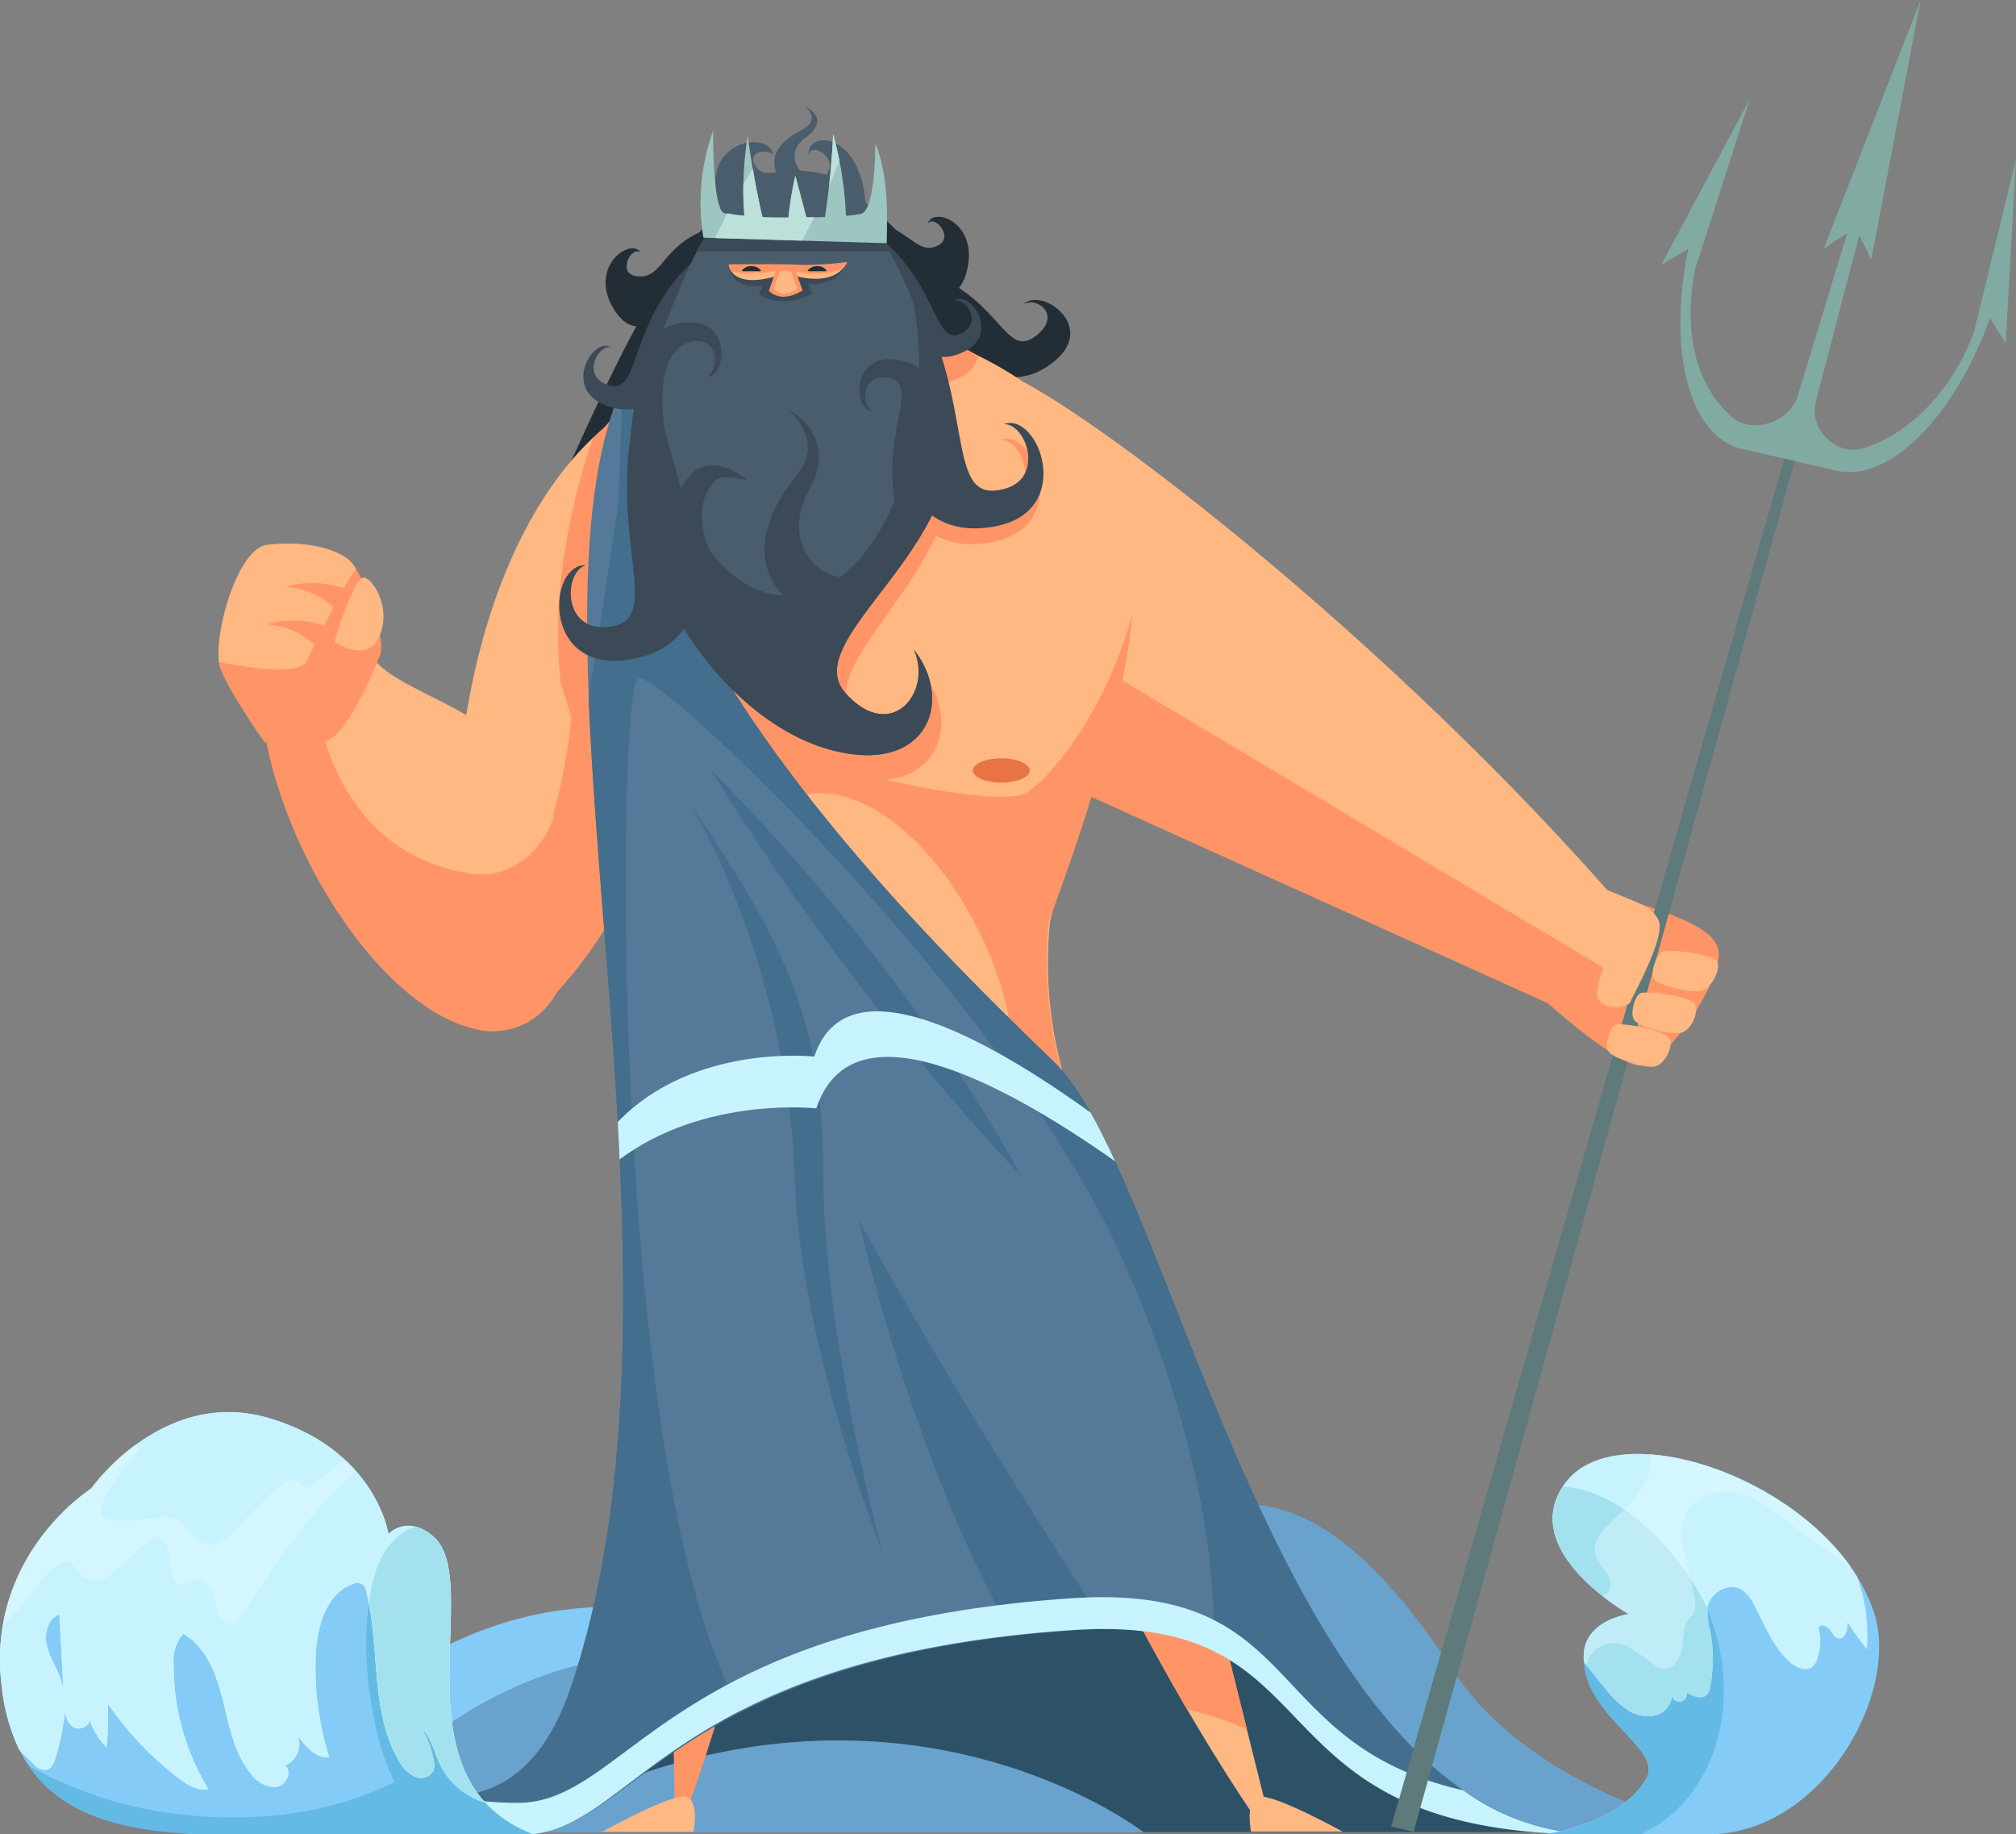 <svg xmlns="http://www.w3.org/2000/svg" viewBox="0 0 258.07 234.79"><rect x="0" y="0" width="258.07" height="234.79" fill="#808080" stroke="none"/><defs><style>.cls-1{isolation:isolate;}.cls-2{fill:#ff9566;}.cls-3{fill:#495d6d;}.cls-4{fill:#232d35;}.cls-5{fill:#84cbf7;}.cls-6{fill:#69a2cc;}.cls-7{fill:#ffb882;}.cls-8{fill:#2d5268;}.cls-9{fill:#557999;}.cls-10{fill:#436e8e;}.cls-11{fill:#3c4956;}.cls-12{fill:#9dc6c0;}.cls-13,.cls-17,.cls-20{mix-blend-mode:overlay;}.cls-14,.cls-20{fill:#c7f3ff;}.cls-15{fill:#63bae5;}.cls-16{fill:#a3e1ef;}.cls-17{fill:#e1f9ff;opacity:0.47;}.cls-18{fill:#5f7a7a;}.cls-19{fill:#81aaa2;}.cls-21{fill:#e87446;}.cls-22{fill:#bde0da;}</style></defs><title>POSEIDON</title><g class="cls-1"><g id="Layer_2" data-name="Layer 2"><g id="_1" data-name="1"><path class="cls-2" d="M204.21,113.59c6.82,2.8,14.44,4.17,15.68,7.69s-6.62,14.89-9.72,15.1-12.72-8.59-12.72-8.59Z"/><path class="cls-3" d="M103.1,17.63c3.45-2.5-.06-4-.06-4s2.28,1.63-.5,3.06c-1.92,1-5.68,3.45-1.59,7.71l5.37-.82C102.51,23.48,100,19.87,103.1,17.63Z"/><path class="cls-4" d="M82.06,32.33c-1.21-1-3.1,2.62-.68,3,3.75.65,3.06-4.45,10.51-6.41l-4.75,8.74s-4.76,7.47-8.31,2.3C75,34.38,80.64,30.26,82.06,32.33Z"/><path class="cls-4" d="M109.08,28.22c7.17-.24,7.9,4.84,11.07,3.16,2-1.09-.6-4-1.41-2.72.72-2.39,6.87-.05,4.91,6.43-1.8,6-8,.16-8,.16Z"/><path class="cls-3" d="M95.59,24.32c5.64-3.86,8.68,1.08,10.41-2.27,1.12-2.16-2.42-3.91-2.44-2.12-.57-2.86,5.49-3.51,7,4.23,1.43,7.12-6.37,4.2-6.37,4.2Z"/><path class="cls-3" d="M106.26,23c-5.14-2.85-8,.65-9.58-1.77-1-1.57.88-2.35,2.29-1.49-.66-3.15-9.36-1.67-7,6.19,1.51,5.08,6.25-.15,6.25-.15Z"/><path class="cls-4" d="M117.32,34.53c10.41,2.66,11.14,11.3,15,8.66s.51-5.33-1.31-4.23c2.22-2.31,9.54,2.78,3.91,7.32-6.43,5.19-11.64-1.41-11.64-1.41Z"/><path class="cls-5" d="M187.94,234.51H31.2s19.41-32.72,52.71-28.45S187.94,234.51,187.94,234.51Z"/><path class="cls-6" d="M187.94,234.51h-145s17.7-26,48.54-22.58S187.94,234.51,187.94,234.51Z"/><path class="cls-6" d="M128.59,234.51h92s-23.89-4.28-34.8-21C148.55,156.28,128.59,234.51,128.59,234.51Z"/><path class="cls-7" d="M210.76,119.73C182,85.54,143.67,55.61,131,48.88l5.87,49.74,64.33,31.15Z"/><polygon class="cls-2" points="134.39 81.55 135.06 99.9 201.16 129.77 207.17 125 134.39 81.55"/><path class="cls-4" d="M137.52,66.75c-6.62-14.06-18.71-36.86-28.63-41.88s3,35.91,3,35.91Z"/><path class="cls-4" d="M69.34,67.15c6.78-14.06,15.39-36.69,25.55-41.71S92.3,60.78,92.3,60.78Z"/><path class="cls-7" d="M58.31,110.75C57.91,86.88,65.19,63,79.76,52.89l4.86,53.21s-11.13,23.67-20.44,25.7S58.42,116.83,58.31,110.75Z"/><path class="cls-2" d="M79.76,52.89C76.7,55,73.69,73.69,73.69,81.22c0,19.55-5.34,35.4-11.94,35.4a5.33,5.33,0,0,1-3.64-1.68c-.55,7.4-1.56,18.51,6.07,16.86,9.31-2,20.44-25.7,20.44-25.7Z"/><path class="cls-7" d="M137.42,141.51a52.73,52.73,0,0,1-3-23.67s10.11-35.75,12.54-47.35c0,0-5.12-22.93-34-29.13s-42.62,24-42.62,24S66.54,84.52,83,113.12,137.42,141.51,137.42,141.51Z"/><path class="cls-2" d="M110.18,99.71c-18-2.43-34-30.57-26.44-50,3.46-8.91,5.92-15.14,9-19.2,1.06-5.86,7.74-6.58,11.69-6.58,2.46,0,8.64,2.23,7.86,6,5.13,7.17,9.63,19.41,9.81,29.12.27,14.67-18.48,26.19-12.68,32.77s11.19,0,8.76-5.62C123,92.31,120.29,101.09,110.18,99.71Z"/><path class="cls-2" d="M123.75,44.72c-.2.46-1,.17-1.63.48-2.9,1.39-2.45-6.22-9.7-11.7L116,44.91s2.26,6.27,7.2,3.23a3.62,3.62,0,0,0,2-2.62Z"/><path class="cls-2" d="M113.49,34.68C125.14,50,120.13,65.36,126.9,64.82s4.34-8.52,1.22-8.52c4.47-1.62,9.21,11.22-1.22,13.11C115,71.57,114,58.33,114,58.33Z"/><path class="cls-2" d="M134.27,117.84s9.7-25.09,10.64-39.12c-3.64,13.22-11,21.28-13.47,22.73-3.43,2-23-2.23-28.47-4.86S100.75,64,101,42.37c0,0,1.12-.77,2.9-1.82-16.58.68-20.31,51-24.63,57.86-9.68-15.07.4,6.88,3.75,14.71,1.53,3.57,4.17,6.33,6.61,8.94,1.44-10.4,7.62-21.85,17-20.41,11.12,1.7,22.09,18.91,23.07,32.62a28.67,28.67,0,0,1-.27,6.61,64.63,64.63,0,0,0,7.9.63A52.9,52.9,0,0,1,134.27,117.84Z"/><path class="cls-2" d="M71.8,87.49C69.88,72,75.94,56,75.94,56l4.73-4.27-3.61,52.4Z"/><path class="cls-8" d="M65.46,234.51c46.94-26.44,80.93,0,80.93,0H200s-38.24-3.24-54.16-46.13S65.46,234.51,65.46,234.51Z"/><path class="cls-7" d="M127.26,167.37C144,210,161.84,234.31,161.84,234.31h1L142.35,152Z"/><path class="cls-2" d="M159.62,221.34,142.35,152l-15.09,15.41a373.49,373.49,0,0,0,24.66,51.35A47.35,47.35,0,0,1,159.62,221.34Z"/><path class="cls-2" d="M103.47,160.57C98.36,206.64,87.4,233,87.4,233h-1L84.82,143.9Z"/><path class="cls-9" d="M135.06,136.05C120,121.48,75.71,78.85,82.19,47.83L79,51.07C66.27,84,90.78,163.45,73.08,216,63.57,244.19,37,220.82,37,220.82s8.7,14,29.94,14c14,0,18.72-22.67,70.85-26.18,35.17-2.36,20.77,26.17,66.36,26.17C163.93,234.24,150.17,150.61,135.06,136.05Z"/><path class="cls-10" d="M88.26,102.73c12,17.8,17.13,27.52,17.13,47.75s7.55,48.15,7.55,48.15S102.49,172.52,101.75,151C100.77,122.72,88.26,102.73,88.26,102.73Z"/><path class="cls-10" d="M135.06,136.05C120,121.48,75.71,78.85,82.19,47.83l-2.52,2.52-.52,14.08s-1,7.21-3.8,24.92c1.54,38.18,10.33,89.23-2.27,126.61C63.57,244.19,37,220.82,37,220.82s8.7,14,29.94,14c8.52,0,13.6-8.34,27.91-15.69-.63-1.18-1.24-2.43-1.84-3.74C77.91,182.2,79.09,88,81.65,86.81s46.67,40.55,61.74,73.71c8.49,18.69,12.5,37,11.91,50.55,14.18,6.64,13.56,23.71,48.82,23.71C163.93,234.24,150.17,150.61,135.06,136.05Z"/><path class="cls-7" d="M62.16,130.48c-12.83-1.66-27.55-22.87-28.8-41-.27-3.91,11.53-9.62,14-5.77,4.08,6.5,21.52,6.44,24.63,25.46S67.44,131.17,62.16,130.48Z"/><path class="cls-2" d="M72.78,109.74a40,40,0,0,0-1.62-6.07c-1.85,6.57-7,8.66-10.41,8.21-8.86-1.15-17.44-6.9-20.27-21.52-.18-1-5-2.07-7.12-.85,1.25,18.1,15.78,40.74,28.61,42.4C67.25,132.59,75.88,128.76,72.78,109.74Z"/><path class="cls-11" d="M113.89,32.65c11.65,15.28,6.64,30.68,13.41,30.14s4.34-8.51,1.22-8.51c4.47-1.62,9.22,11.22-1.22,13.11-11.89,2.16-12.87-11.08-12.87-11.08Z"/><path class="cls-11" d="M112.05,30c7.79,5.81,7.49,14,10.71,12.79s.92-4.74-.59-4.31c1.94-1.4,6,4.18,1.23,6.54-5.49,2.7-7.8-3.6-7.8-3.6Z"/><path class="cls-11" d="M88.62,33.53C80.52,41.1,82,50.29,78.15,49.36s-1.73-5.22.07-4.94c-2.43-1.33-6.33,5.5-.49,7.54,6.66,2.33,8.42-5.08,8.42-5.08Z"/><path class="cls-3" d="M109,96.52C91,94.13,75.44,66.24,83,47.09c3.45-8.77,5.51-14.69,8.54-18.68,1.07-5.77,7.74-6.48,11.69-6.48,2.46,0,8.65,2.2,7.86,5.89,5.13,7,9.63,19.09,9.81,28.64.27,14.44-18.48,25.77-12.68,32.24s11.2,0,8.77-5.53C121.84,89.24,119.15,97.87,109,96.52Z"/><path class="cls-11" d="M97.15,37.66c1.77,1.2,4,1.26,6.86-.07l-1.63-3.44H98.74Z"/><path class="cls-11" d="M93.32,34.14s4,.28,7.58.29a36.12,36.12,0,0,0,7.49-.79s-1.19,4.25-7.72,2.16C93.66,38.39,93.32,34.14,93.32,34.14Z"/><path class="cls-11" d="M113.82,32.15a40.84,40.84,0,0,0-2.73-4.33c-11,2.51-19.39-.26-19.55.59a29.84,29.84,0,0,0-2.37,3.74Z"/><path class="cls-11" d="M108.22,88.7c-5.8-6.47,13.69-17.53,13.42-32-.1-5.52-2-13.28-4.68-17.89a48.55,48.55,0,0,1,.7,8.32c0,16.09-7.52,29.13-16.79,29.13s-16.79-13-16.79-29.13c0-1.36,0-2.7.16-4-.53,1.31-1.07,2.69-1.65,4.14C75,66.45,91,94.13,109,96.52c10.12,1.35,12.81-7.28,8-13.35C119.42,88.7,114,95.18,108.22,88.7Z"/><path class="cls-7" d="M93.29,33.9s4.07-.1,7.63,0a38,38,0,0,0,7.5-.31s-1.29,3.59-7.84,1.37C93.56,37.45,93.29,33.9,93.29,33.9Z"/><path class="cls-2" d="M100.59,34.43a12,12,0,0,0,7.11.1,2.79,2.79,0,0,0,.72-1,38,38,0,0,1-7.5.31c-3.56-.05-7.63,0-7.63,0a2,2,0,0,0,.37.88C94.66,35.17,98.1,35,100.59,34.43Z"/><path class="cls-2" d="M98.42,37.24c1.12,1,2.54,1,4.32-.06l-1-2.8H99.42Z"/><path class="cls-7" d="M99.05,37c.76.74,1.74.78,3,0l-.71-2.14a1.48,1.48,0,0,0-1.58,0Z"/><path class="cls-11" d="M82.94,47.36c-6.88,18,2.47,31.26-4.26,32.74S72,73.26,75,72.34c-4.82-.23-5.69,13.43,5,12.15C92.2,83,89.29,70.1,89.29,70.1Z"/><path class="cls-11" d="M115.2,66.9c-3.15-10.36,2.67-17.28-1.08-18.43s-4.06,3.49-2.38,4.15c-2.73-.1-2.67-7.75,3.31-6.53,6.83,1.39,4.66,8.45,4.66,8.45Z"/><path class="cls-11" d="M86.77,61.72c-3.62-10.95-1.87-17.4,1.83-18S92,47.81,90.35,48.2c2.6.31,3.5-7.23-2.33-6.94-6.66.34-5.49,7.63-5.49,7.63C82.73,52.23,84.7,56.94,86.77,61.72Z"/><path class="cls-7" d="M171.88,234.44H160.15s-.81-3.91.94-4.45S171.88,234.44,171.88,234.44Z"/><path class="cls-7" d="M77.11,234.44H88.78s.8-3.91-.94-4.45S77.11,234.44,77.11,234.44Z"/><path class="cls-12" d="M112.05,18.32s.07,8.5-1.82,9.05a14.22,14.22,0,0,1-1.94.25,46.4,46.4,0,0,0-1.64-10.48,97.23,97.23,0,0,1-1.05,10.64l-2.39.07c-.62-2.37-1.41-5.31-1.41-5.31a40.89,40.89,0,0,0-.88,5.34c-1.15,0-2.28,0-3.33-.05-1.25-5.32-1.87-10.5-1.87-10.5a44.44,44.44,0,0,0-.44,10.38,7.37,7.37,0,0,1-2.71-.5c-1.38-1-1.28-10.48-1.28-10.48a27.2,27.2,0,0,0-1.24,13.69l23.46.71C113.61,26.58,113.64,22.36,112.05,18.32Z"/><path class="cls-10" d="M90.89,98.41c27.4,27.67,39.86,52.2,39.86,52.2A338.09,338.09,0,0,1,90.89,98.41Z"/><path class="cls-10" d="M141.75,208.48c-21.59-33.1-31.84-52.4-31.84-52.4s6.92,31.14,19.8,53.27q3.82-.45,8-.74C139.17,208.52,140.49,208.48,141.75,208.48Z"/><g class="cls-13"><path class="cls-14" d="M187.31,229.15c-26.27-6-20-26.61-50.16-24.58-52.13,3.5-56.8,26.18-70.85,26.18a43.74,43.74,0,0,1-8.68-.85C47.46,230,37,220.82,37,220.82s8.7,14,29.94,14c14,0,18.18-22.67,70.31-26.18,35.17-2.36,21.31,26.17,66.9,26.17A29.83,29.83,0,0,1,187.31,229.15Z"/></g><path class="cls-5" d="M68.27,234.79H28.67c-17.55,0-26.77-4.71-28.47-19.12-2-16.7,11.49-25.16,11.49-25.16s9.16-13.07,22.81-9,15.21,14.82,15.21,14.82,2.3-2.53,5.63.2C62.24,202.21,49.88,227.77,68.27,234.79Z"/><path class="cls-15" d="M58.18,222.58c-7,7.19-19.93,11.24-34.24,9.74A51.48,51.48,0,0,1,3.66,226c4.36,6.47,12.6,8.83,25,8.83h39.6C62,232.38,59.27,227.8,58.18,222.58Z"/><path class="cls-15" d="M55.34,196.56a5.18,5.18,0,0,0-2.46-1.21c-5.49,1.91-7.6,13.37-4.68,26.15,1.17,5.11,4.35,13.29,10.92,13.29h9.15C49.88,227.77,62.24,202.21,55.34,196.56Z"/><path class="cls-14" d="M28.54,217.68c.82,3.32,1.45,6.87,3.67,9.47a3.68,3.68,0,0,0,3.18,1.57c1.22-.19,2.07-1.91,1.14-2.73a3.06,3.06,0,0,0,1.62-3.76c1,1.37,2.33,2.89,4,2.68a38.14,38.14,0,0,1-1.73-13c.16-3.63,1.3-7.84,4.69-9.15a1.36,1.36,0,0,1,1.24,0,1.5,1.5,0,0,1,.52.94c1.86,7.21.43,15.36,4.25,21.76a4.36,4.36,0,0,0,2,1.94,1.83,1.83,0,0,0,2.38-.82,2.46,2.46,0,0,0,0-1.32,11.66,11.66,0,0,0-1.58-4.1c1.3,1.21,1.66,3.11,2.43,4.71a9.49,9.49,0,0,0,5.75,4.85c-9-9.91-.83-29.31-6.74-34.15-3.33-2.73-5.63-.2-5.63-.2s-1.56-10.73-15.21-14.82-22.81,9-22.81,9S-1.78,199,.2,215.67A25,25,0,0,0,2.49,224c.59.59,1.17,1.19,1.78,1.76a2,2,0,0,0,1.64.78c.74-.14,1.07-1,1.26-1.72a28.68,28.68,0,0,0,1.14-5.85,2.92,2.92,0,0,0,.92,2c.82.66,2.45,0,2.17-1a9.84,9.84,0,0,0,2.24,3.7,37.39,37.39,0,0,0,.16-5.6,41.89,41.89,0,0,0,9,9.49c1.13.86,2.48,1.71,3.88,1.44a30.49,30.49,0,0,1-4.45-15.89,5.37,5.37,0,0,1,1.22-4C26.41,210.83,27.72,214.36,28.54,217.68ZM6,210.65c-.36-1.54.12-3.47,1.6-4l.51,9.5A9.65,9.65,0,0,0,7.82,215C7.3,213.52,6.37,212.18,6,210.65Z"/><path class="cls-14" d="M28.54,217.68c.82,3.32,1.45,6.87,3.67,9.47a3.68,3.68,0,0,0,3.18,1.57c1.22-.19,2.07-1.91,1.14-2.73a3.06,3.06,0,0,0,1.62-3.76c1,1.37,2.33,2.89,4,2.68a38.14,38.14,0,0,1-1.73-13c.16-3.63,1.3-7.84,4.69-9.15a1.36,1.36,0,0,1,1.24,0,1.5,1.5,0,0,1,.52.94c1.86,7.21.43,15.36,4.25,21.76a4.36,4.36,0,0,0,2,1.94,1.83,1.83,0,0,0,2.38-.82,2.46,2.46,0,0,0,0-1.32,11.66,11.66,0,0,0-1.58-4.1c1.3,1.21,1.66,3.11,2.43,4.71a9.49,9.49,0,0,0,5.75,4.85c-9-9.91-.83-29.31-6.74-34.15-3.33-2.73-5.63-.2-5.63-.2s-1.56-10.73-15.21-14.82-22.81,9-22.81,9S-1.78,199,.2,215.67A25,25,0,0,0,2.49,224c.59.59,1.17,1.19,1.78,1.76a2,2,0,0,0,1.64.78c.74-.14,1.07-1,1.26-1.72a28.68,28.68,0,0,0,1.14-5.85,2.92,2.92,0,0,0,.92,2c.82.66,2.45,0,2.17-1a9.84,9.84,0,0,0,2.24,3.7,37.39,37.39,0,0,0,.16-5.6,41.89,41.89,0,0,0,9,9.49c1.13.86,2.48,1.71,3.88,1.44a30.49,30.49,0,0,1-4.45-15.89,5.37,5.37,0,0,1,1.22-4C26.41,210.83,27.72,214.36,28.54,217.68ZM6,210.65c-.36-1.54.12-3.47,1.6-4l.51,9.5A9.65,9.65,0,0,0,7.82,215C7.3,213.52,6.37,212.18,6,210.65Z"/><path class="cls-16" d="M55.34,196.56a5.51,5.51,0,0,0-2.16-1.15,8.36,8.36,0,0,0-.83.32c-2.89,1.4-4.6,4.85-5.13,9.52,1.33,6.81.36,14.26,3.9,20.2a4.36,4.36,0,0,0,2,1.94,1.83,1.83,0,0,0,2.38-.82,2.46,2.46,0,0,0,0-1.32,11.66,11.66,0,0,0-1.58-4.1c1.3,1.21,1.66,3.11,2.43,4.71a9.49,9.49,0,0,0,5.75,4.85C53.05,220.8,61.25,201.4,55.34,196.56Z"/><path class="cls-17" d="M45.53,188.28A19.26,19.26,0,0,0,44,186.76a46.59,46.59,0,0,1-4,3.35,1.11,1.11,0,0,1-.73.29c-.34-.05-.56-.39-.82-.61-1-.87-2.55.14-3.51,1.1l-5,5.05a4.78,4.78,0,0,1-2.84,1.73c-1.62.11-2.84-1.39-3.73-2.75-2-3-18.43,5.36-5.53-9.28.2-.23-.28-.53-.4-.81a27.3,27.3,0,0,0-5.81,5.68A27.59,27.59,0,0,0,.39,207.89c2.72-2.06,4.29-5.68,7.17-7.66a1.6,1.6,0,0,1,.91-.36c.81,0,1.15,1,1.7,1.6a3.29,3.29,0,0,0,3,.68c1-.18,5.88-5.41,6.93-5.41,2.44,0,1,6.89,3.26,6.07a5.56,5.56,0,0,1,2.06-.71,2.3,2.3,0,0,1,1.82,1.76,23,23,0,0,0,.7,2.59A1.93,1.93,0,0,0,30,207.68a2.62,2.62,0,0,0,1.24-1.22C35.41,199.93,39.74,193.35,45.53,188.28Z"/><path class="cls-5" d="M197.54,234.79h21.05c14.73,0,24.84-18.31,21.23-28.64-5.68-16.27-32.45-25.66-39.4-16.4-6.5,8.65,8.11,16.85,8.11,16.85s-5.83.72-5.8,5.48c0,7.75,10.26,11.61,8,15.58C207.37,233.53,197.54,234.79,197.54,234.79Z"/><path class="cls-15" d="M220.64,215.37c-.47-12.41-9.63-23.26-20.46-24.23l-.6,0c-4.15,8.13,8.95,15.5,8.95,15.5s-5.83.72-5.8,5.48c0,7.75,10.26,11.61,8,15.58-3.35,5.87-13.18,7.13-13.18,7.13h12.34C216.54,231.87,221,224.47,220.64,215.37Z"/><path class="cls-14" d="M232.8,208.34c.22-.52,1-.26,1.38.2s.59,1.08,1.15,1.17c.91.15,1.24-1.16,1.17-2.08a38.53,38.53,0,0,0,2.48,3.48,22.19,22.19,0,0,0-1.23-9.27c-8.37-13.53-31-20.5-37.33-12.09-6.5,8.65,8.11,16.85,8.11,16.85s-5.83.72-5.8,5.48c0,.2,0,.39,0,.59q1.45,1.91,3,3.74a11.6,11.6,0,0,0,2.78,2.55,4.35,4.35,0,0,0,3.62.53,2.85,2.85,0,0,0,1.9-2.4,1,1,0,0,0,.9.72,1,1,0,0,0,1-1.2c.83.52,2,1,2.65.22a1.9,1.9,0,0,0,.31-.81,19.15,19.15,0,0,0,0-7.43,8.4,8.4,0,0,1-.31-2.77c.27-2,2.82-3.39,4.48-2.27a4.76,4.76,0,0,1,1.36,1.68c1.47,2.64,2.5,5.67,4.82,7.61.79.66,2,1.16,2.79.5a2.19,2.19,0,0,0,.6-1A6.85,6.85,0,0,0,232.8,208.34Z"/><path class="cls-16" d="M218.91,208.59a8.59,8.59,0,0,1-.31-2.71c-4.75-9.25-12.17-15.31-18.55-15.58-5.49,8.44,8.48,16.3,8.48,16.3s-5.83.72-5.8,5.48c0,.2,0,.39,0,.59q1.45,1.91,3,3.74a11.6,11.6,0,0,0,2.78,2.55,4.35,4.35,0,0,0,3.62.53,2.85,2.85,0,0,0,1.9-2.4,1,1,0,0,0,.9.72,1,1,0,0,0,1-1.2c.83.52,2,1,2.65.22a1.9,1.9,0,0,0,.31-.81A19.15,19.15,0,0,0,218.91,208.59Z"/><polygon class="cls-18" points="238.25 28.35 237.21 28.11 178.08 233.78 180.97 234.44 238.25 28.35"/><path class="cls-19" d="M258.07,20.39,252.69,42.5c-2.82,7.69-8.72,13.41-14.42,14.93-3.27.88-6.83-2.61-5.79-6.15L238,30.14l1.55,3.08L245.86,0,233.47,31.82l3-2-6.3,20.73c-1,3.57-5.89,5-8.38,2.9-3.63-3.05-6.73-9.31-4.77-19.09l7-21.74L212.67,33.88l3.45-2c-2.73,13.15.2,24.06,6.86,25.58l12.16,2.79c6.66,1.52,15-6.8,19.61-19.52l2,3.21Z"/><path class="cls-20" d="M104.5,141.87c4.41-13.36,22.94-4,38.25,6.77-1.06-2.3-2.1-4.39-3.14-6.24-13.77-9.91-31.32-19.42-35.37-7.16,0,0-15.42-1.76-25.16,8.37.09,1.59.16,3.19.23,4.79C90.22,140.25,104.5,141.87,104.5,141.87Z"/><path class="cls-11" d="M103.53,62.8c4-7.18-2.63-10.32-2.63-10.32s4.82,3.78,1.12,8.3c-2.83,3.44-8.64,12.46,1.92,18.21l6.78-5.67C105.76,75.85,99.59,70,103.53,62.8Z"/><path class="cls-11" d="M94.93,76.36c-8.36-9.17-4.11-14.3-3.23-15s4,.13,4,.13-6.47-5.77-9.1,2.63C85.29,68.4,94.93,76.36,94.93,76.36Z"/><path class="cls-4" d="M105.83,34.63a1.41,1.41,0,0,0-1.21-.56,1.49,1.49,0,0,0-1.24.56c0,.13.59.08,1.27.08S105.83,34.76,105.83,34.63Z"/><path class="cls-4" d="M97.41,34.63a1.41,1.41,0,0,0-1.21-.56,1.49,1.49,0,0,0-1.24.56c0,.13.59.08,1.26.08S97.41,34.76,97.41,34.63Z"/><path class="cls-21" d="M131.82,98.62c0-.86-1.63-1.56-3.64-1.56s-3.64.7-3.64,1.56,1.63,1.55,3.64,1.55S131.82,99.47,131.82,98.62Z"/><path class="cls-17" d="M211.3,186.16a6.86,6.86,0,0,1,0,1.11c-.26,3-2.67,5.35-4.91,7.41-1.24,1.15-2.59,2.67-2.16,4.31a9,9,0,0,0,1.5,2.37c.5.79.71,2,0,2.57a1.65,1.65,0,0,1-.63.29,29.67,29.67,0,0,0,3.46,2.38s-5.83.72-5.8,5.48c0,.2,0,.39,0,.59l.32.4a3.7,3.7,0,0,1,5.69-2.11,25.52,25.52,0,0,1,2.78,2,2.86,2.86,0,0,0,1.32.64c1.27.14,2.18-1.26,2.4-2.52s.13-2.64.83-3.71a7.47,7.47,0,0,0,.79-1.14,3.25,3.25,0,0,0,0-1.83c-.25-1.27-.54-2.55-.87-3.81-.61-2.4-1.31-5.09,0-7.22s4.54-2.85,7.08-2.08,4.61,2.57,6.68,4.21a80.58,80.58,0,0,0,7.14,5C231,192.31,220,186.8,211.3,186.16Z"/><path class="cls-22" d="M91.57,30.47l11.08.33c.55-1,1.08-2,1.58-3l-1,0c-.62-2.37-1.41-5.31-1.41-5.31a40.89,40.89,0,0,0-.88,5.34c-1.15,0-2.28,0-3.33-.05-.52-2.21-.93-4.39-1.23-6.19-.41.66-.81,1.34-1.22,2a32.16,32.16,0,0,0,.14,4,13.56,13.56,0,0,1-2.2-.3C92.55,28.44,92,29.46,91.57,30.47Z"/><path class="cls-22" d="M106.13,23.79q.74-1.68,1.32-3.24c-.4-2-.8-3.41-.8-3.41S106.55,20.06,106.13,23.79Z"/><path class="cls-2" d="M44.55,71.58c-2.07-1.66-6.2-1.8-10.2-1.24S26.9,82.47,28.28,85.78,33.87,95,33.87,95s5,.73,7.79-.09,6.2-9,7-11.1S46.62,73.23,44.55,71.58Z"/><path class="cls-7" d="M44.55,71.58c-2.07-1.66-6.41-2.38-10.41-1.83-3.67.51-6.66,10.88-6.1,15,2.11.37,10.13,2,11.2-.13,3.62-7.23,4.86-9.82,6.35-11.8A5.08,5.08,0,0,0,44.55,71.58Z"/><path class="cls-7" d="M42.81,82.12c.41-1.51,2.69-8.54,3.86-8.2s3.47,3.9,1.88,7.55S42.81,82.12,42.81,82.12Z"/><path class="cls-2" d="M34.13,79.92A9.8,9.8,0,0,1,40.74,83l1.19-2.79A12.29,12.29,0,0,0,34.13,79.92Z"/><path class="cls-2" d="M36.56,75.11a9.8,9.8,0,0,1,6.61,3.1l1.19-2.79A12.36,12.36,0,0,0,36.56,75.11Z"/><path class="cls-7" d="M201.75,112.25c7.88,3.41,9.53,3.47,10.55,5.51s-3.2,9.49-3.53,10.37c-.42,1.12-4.33,1.21-4.31-.95s1.75-5.35,1.75-5.35-6,.13-6.51-4.2A6.54,6.54,0,0,1,201.75,112.25Z"/><path class="cls-7" d="M212.93,121.77c1.66-.26,6.12.39,6.81,1.23s-.62,3.62-2.11,3.84-5.25-.69-5.87-1.52S212.15,121.89,212.93,121.77Z"/><path class="cls-7" d="M210.12,127.08c1.61-.23,6,.49,6.76,1.34s-.35,3.59-1.8,3.79-5.19-.77-5.86-1.61S209.36,127.19,210.12,127.08Z"/><path class="cls-7" d="M207,131.12c1.62-.14,6,.83,6.67,1.72s-.55,3.57-2,3.69-5.14-1.07-5.76-1.94S206.19,131.19,207,131.12Z"/></g></g></g></svg>